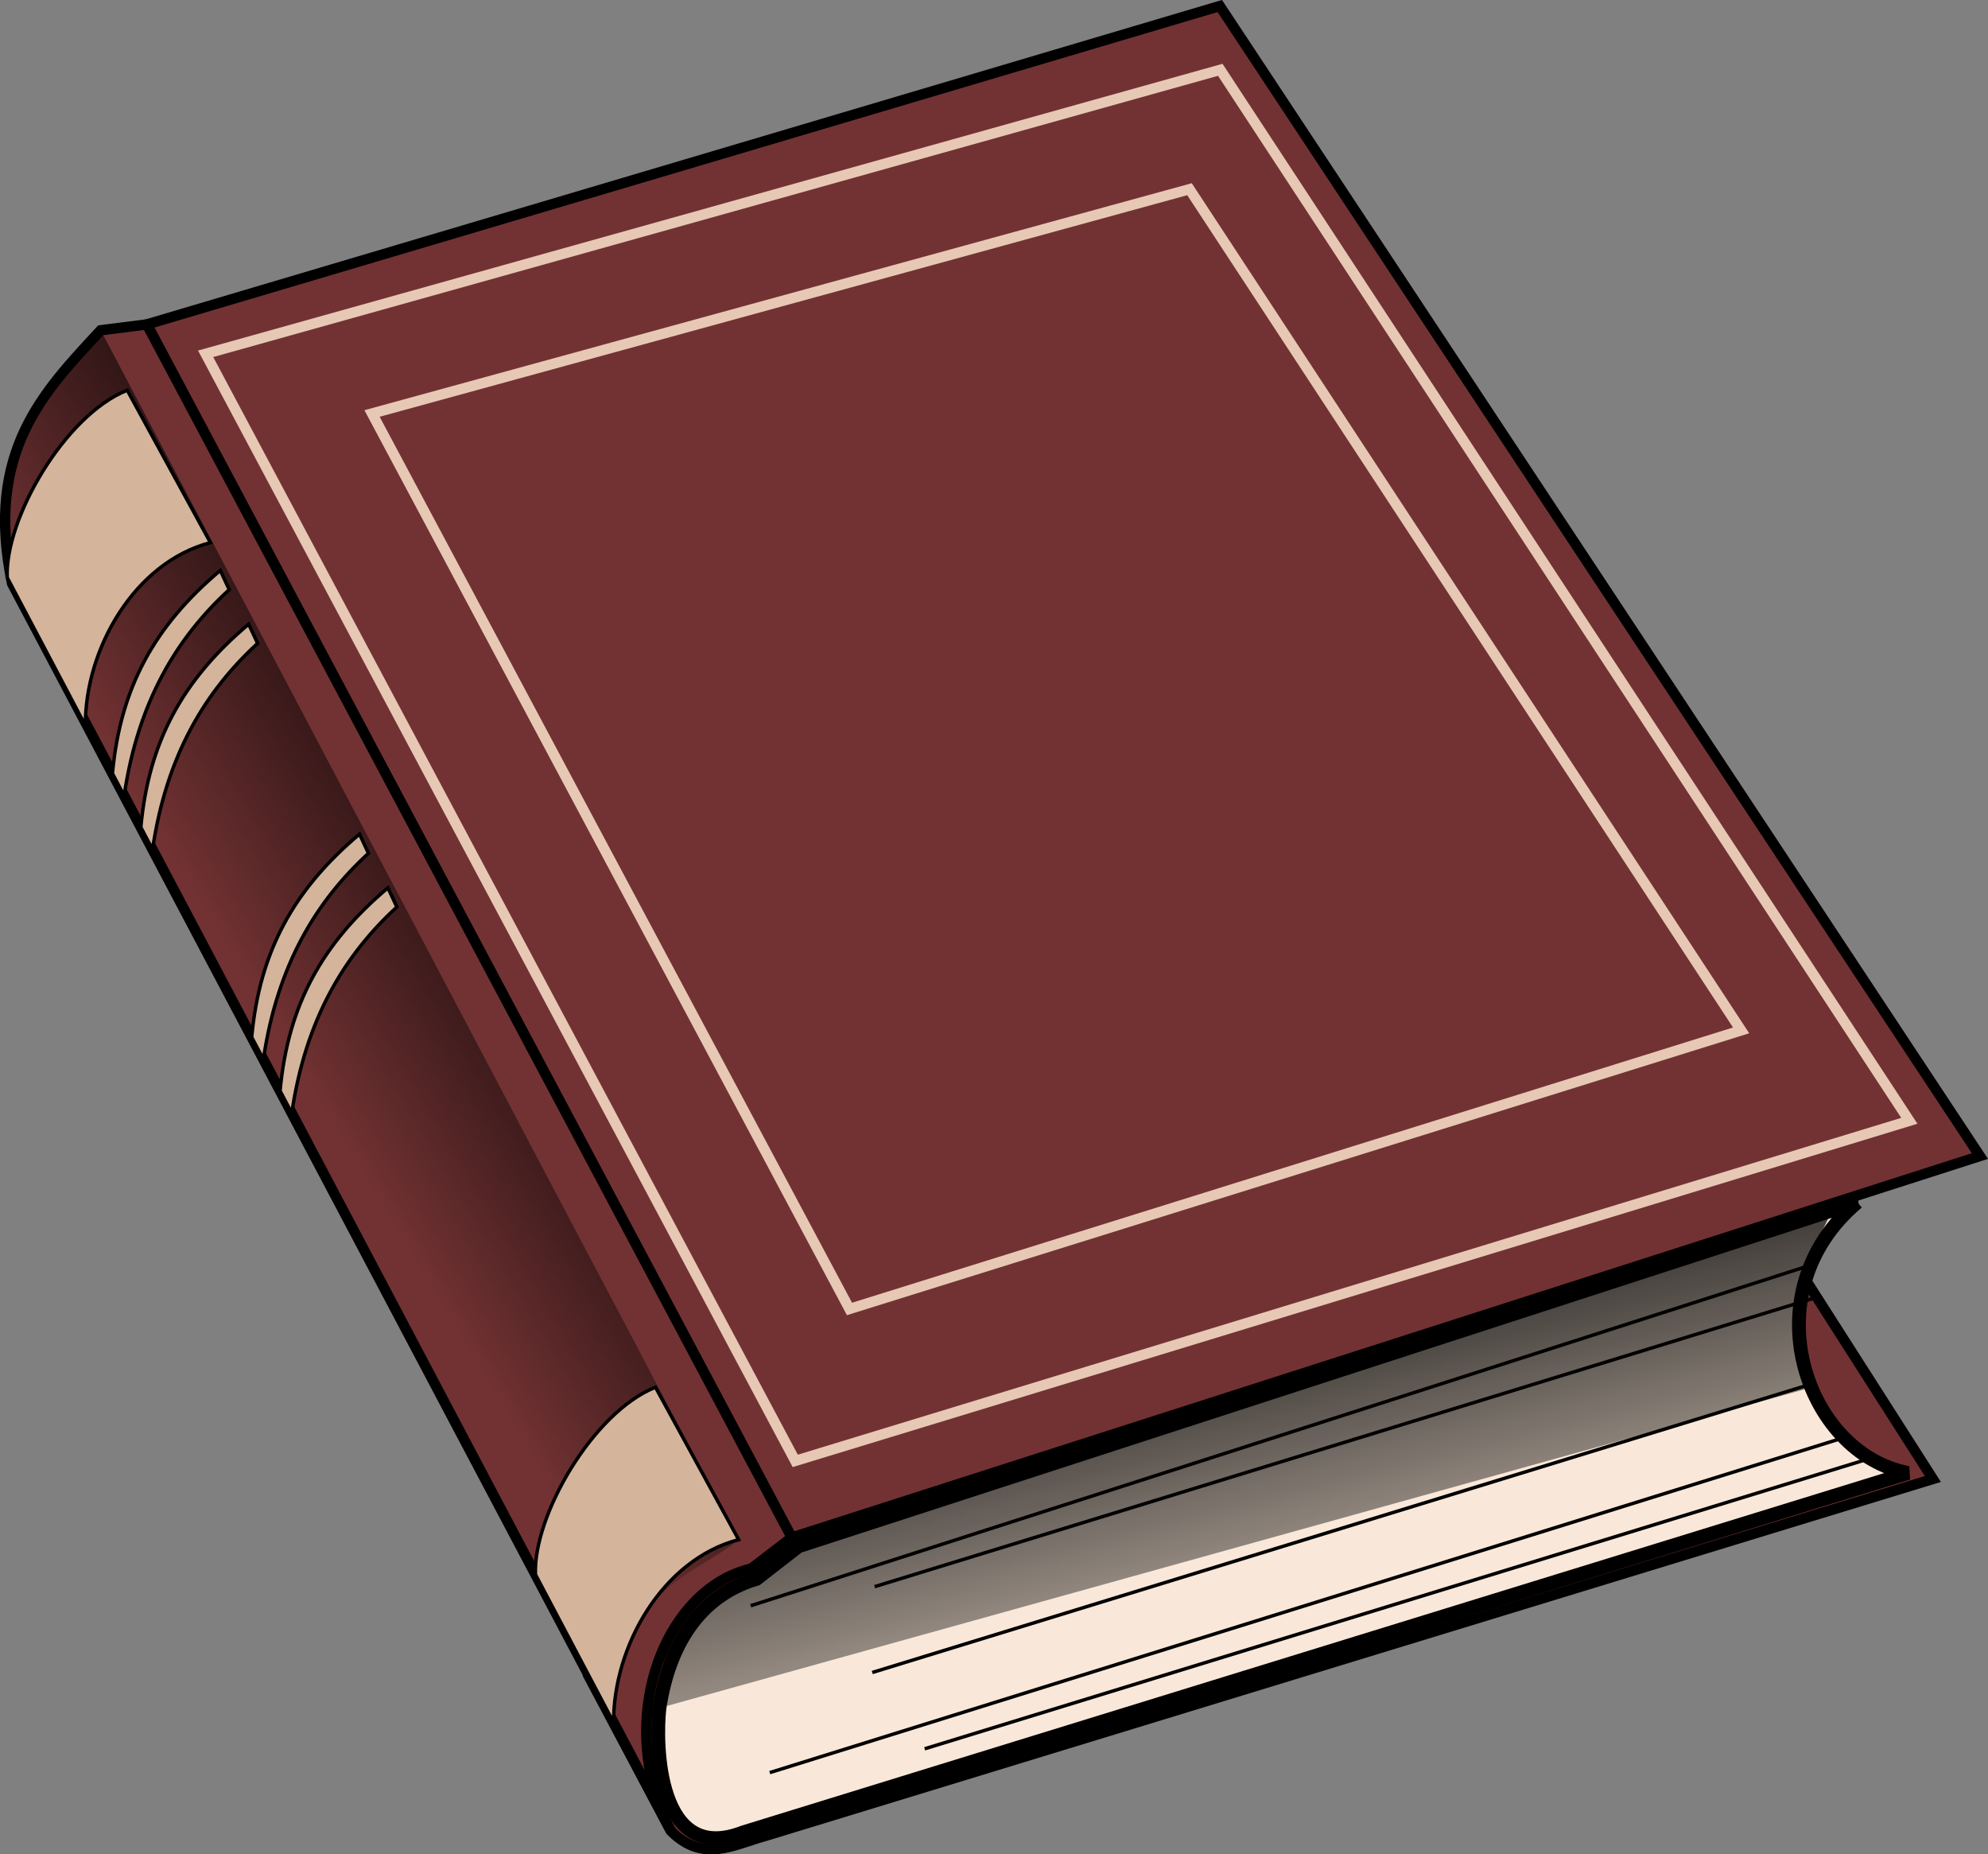 <?xml version="1.0" encoding="UTF-8" standalone="no"?>
<svg
   xmlns:dc="http://purl.org/dc/elements/1.1/"
   xmlns:cc="http://creativecommons.org/ns#"
   xmlns:rdf="http://www.w3.org/1999/02/22-rdf-syntax-ns#"
   xmlns:svg="http://www.w3.org/2000/svg"
   xmlns="http://www.w3.org/2000/svg"
   xmlns:xlink="http://www.w3.org/1999/xlink"
   xmlns:sodipodi="http://sodipodi.sourceforge.net/DTD/sodipodi-0.dtd"
   xmlns:inkscape="http://www.inkscape.org/namespaces/inkscape"
   inkscape:export-ydpi="100"
   inkscape:export-xdpi="100"
   inkscape:export-filename="C:\Users\mmtobias\Documents\GitHub\traveling-gis-chat-book\docs\book_icon.png"
   width="50.844mm"
   height="47.417mm"
   viewBox="0 0 50.844 47.417"
   version="1.1"
   id="svg8"
   inkscape:version="1.0rc1 (09960d6f05, 2020-04-09)"
   sodipodi:docname="book_icon.svg">
  <rect x="0" y="0" width="50.844" height="47.417" fill="#808080" stroke="none"/>
  <defs
     id="defs2">
    <linearGradient
       inkscape:collect="always"
       id="linearGradient933">
      <stop
         style="stop-color:#000000;stop-opacity:1;"
         offset="0"
         id="stop929" />
      <stop
         style="stop-color:#000000;stop-opacity:0;"
         offset="1"
         id="stop931" />
    </linearGradient>
    <linearGradient
       gradientTransform="translate(4.455,4.969)"
       inkscape:collect="always"
       xlink:href="#linearGradient933"
       id="linearGradient935"
       x1="25.142"
       y1="37.809"
       x2="16.845"
       y2="42.779"
       gradientUnits="userSpaceOnUse" />
    <linearGradient
       gradientTransform="translate(4.455,4.969)"
       inkscape:collect="always"
       xlink:href="#linearGradient933"
       id="linearGradient971"
       x1="33.452"
       y1="30.178"
       x2="37.148"
       y2="44.87"
       gradientUnits="userSpaceOnUse" />
  </defs>
  <sodipodi:namedview
     id="base"
     pagecolor="#ffffff"
     bordercolor="#666666"
     borderopacity="1.0"
     inkscape:pageopacity="0.0"
     inkscape:pageshadow="2"
     inkscape:zoom="4.34"
     inkscape:cx="126.67433"
     inkscape:cy="124.43651"
     inkscape:document-units="mm"
     inkscape:current-layer="layer2"
     inkscape:document-rotation="0"
     showgrid="false"
     fit-margin-top="0"
     fit-margin-left="0"
     fit-margin-right="0"
     fit-margin-bottom="0"
     inkscape:object-paths="true"
     inkscape:snap-global="false"
     inkscape:window-width="2400"
     inkscape:window-height="1411"
     inkscape:window-x="2391"
     inkscape:window-y="-9"
     inkscape:window-maximized="1" />
  <g
     transform="translate(-4.455,-4.969)"
     inkscape:groupmode="layer"
     id="layer2"
     inkscape:label="book">
    <path
       style="display:inline;fill:#723233;fill-opacity:1;stroke:#000000;stroke-width:0.265px;stroke-linecap:butt;stroke-linejoin:miter;stroke-opacity:1"
       d="m 50.188,38.24 4.173,6.531 -29.864,9.128 c -0.807,0.22 -1.587,0.7 -2.411,-0.127 l -2.103,-3.959 3.965,-5.685 25.09,-7.404 z"
       id="path900"
       inkscape:connector-curvature="0"
       sodipodi:nodetypes="cccc"
       transform="translate(-0.472,-1.984)" />
    <path
       id="path852"
       style="fill:#f9e8d9;fill-opacity:1;stroke:#000000;stroke-width:0.353;stroke-linecap:round;stroke-miterlimit:4;stroke-dasharray:none;stroke-opacity:1"
       d="m 51.958,35.711 -27.085,8.797 -1.07,0.832 c -1.637,0.486 -2.284,1.961 -2.483,3.311 -0.102,0.883 -0.073,4.036 2.143,3.172 l 29.79,-9.19 c -2.628,-0.501 -4.05,-4.607 -1.295,-6.922 z"
       inkscape:connector-curvature="0"
       sodipodi:nodetypes="ccccccc" />
    <path
       style="fill:url(#linearGradient971);fill-opacity:1;stroke:none;stroke-width:0.265px;stroke-linecap:butt;stroke-linejoin:miter;stroke-opacity:1"
       d="M 21.52,48.588 50.661,40.48 c -0.756,-1.72 0.028,-3.85 1.707,-6.218 l -31.214,8.901 z"
       id="path955"
       inkscape:connector-curvature="0"
       sodipodi:nodetypes="ccccc" />
    <path
       style="fill:#723233;fill-opacity:1;stroke:#000000;stroke-width:0.265px;stroke-linecap:butt;stroke-linejoin:miter;stroke-opacity:1"
       d="M 8.211,13.264 24.704,44.284 55.092,34.529 35.652,5.123 Z"
       id="path850"
       inkscape:connector-curvature="0"
       sodipodi:nodetypes="ccccc" />
    <path
       style="fill:#723233;fill-opacity:1;stroke:#000000;stroke-width:0.265px;stroke-linecap:butt;stroke-linejoin:miter;stroke-opacity:1"
       d="M 24.704,44.284 8.211,13.264 7.031,13.414 c -1.458,1.573 -2.97,3.101 -2.267,6.476 L 21.613,51.787 c -1.465,-2.773 -0.203,-6.183 2.055,-6.709 z"
       id="path882"
       inkscape:connector-curvature="0"
       sodipodi:nodetypes="ccccccc" />
    <path
       style="fill:url(#linearGradient935);fill-opacity:1;stroke:none;stroke-width:0.265px;stroke-linecap:butt;stroke-linejoin:miter;stroke-opacity:1"
       d="M 23.348,44.337 7.031,13.414 C 5.811,14.99 4.161,16.024 4.64,19.739 L 20.148,49.015 c 0.246,-3.509 1.911,-3.645 3.199,-4.677 z"
       id="path909"
       inkscape:connector-curvature="0"
       sodipodi:nodetypes="ccccc" />
    <path
       style="fill:#d4b59c;fill-opacity:1;stroke:#000000;stroke-width:0.088;stroke-linecap:butt;stroke-linejoin:miter;stroke-miterlimit:4;stroke-dasharray:none;stroke-opacity:1"
       d="m 20.148,49.015 c -0.009,-1.954 1.255,-4.171 3.199,-4.677 l -2.128,-3.897 c -1.6,0.635 -3.136,3.298 -3.069,4.791 z"
       id="path890"
       inkscape:connector-curvature="0"
       sodipodi:nodetypes="ccccc" />
    <path
       transform="translate(-0.472,-1.984)"
       style="display:inline;fill:#d4b59c;fill-opacity:1;stroke:#000000;stroke-width:0.088;stroke-linecap:butt;stroke-linejoin:miter;stroke-miterlimit:4;stroke-dasharray:none;stroke-opacity:1"
       d="m 12.389,35.415 c 0.358,-2.43 1.37,-4.062 2.688,-5.269 l -0.229,-0.491 c -1.679,1.415 -2.556,2.993 -2.758,5.193 z"
       id="path892"
       inkscape:connector-curvature="0"
       sodipodi:nodetypes="ccccc" />
    <path
       transform="translate(-0.472,-1.984)"
       sodipodi:nodetypes="ccccc"
       inkscape:connector-curvature="0"
       id="path894"
       d="m 11.663,34.041 c 0.358,-2.43 1.37,-4.062 2.688,-5.269 L 14.122,28.281 c -1.679,1.415 -2.556,2.993 -2.758,5.193 z"
       style="display:inline;fill:#d4b59c;fill-opacity:1;stroke:#000000;stroke-width:0.088;stroke-linecap:butt;stroke-linejoin:miter;stroke-miterlimit:4;stroke-dasharray:none;stroke-opacity:1" />
    <path
       transform="translate(-0.472,-1.984)"
       style="display:inline;fill:none;stroke:#e7c8b4;stroke-width:0.265;stroke-linecap:butt;stroke-linejoin:miter;stroke-miterlimit:4;stroke-dasharray:none;stroke-opacity:1"
       d="M 10.186,16 25.266,44.308 53.759,35.612 36.136,8.738 Z"
       id="path878"
       inkscape:connector-curvature="0" />
    <path
       transform="translate(-0.472,-1.984)"
       sodipodi:nodetypes="ccccc"
       inkscape:connector-curvature="0"
       id="path896"
       d="m 8.828,28.673 c 0.358,-2.43 1.37,-4.062 2.688,-5.269 l -0.229,-0.491 c -1.679,1.415 -2.556,2.993 -2.758,5.193 z"
       style="display:inline;fill:#d4b59c;fill-opacity:1;stroke:#000000;stroke-width:0.088;stroke-linecap:butt;stroke-linejoin:miter;stroke-miterlimit:4;stroke-dasharray:none;stroke-opacity:1" />
    <path
       transform="translate(-0.472,-1.984)"
       style="display:inline;fill:none;stroke:#e7c8b4;stroke-width:0.265;stroke-linecap:butt;stroke-linejoin:miter;stroke-miterlimit:4;stroke-dasharray:none;stroke-opacity:1"
       d="M 14.442,17.526 26.653,40.423 49.457,33.3 35.349,11.791 Z"
       id="path880"
       inkscape:connector-curvature="0" />
    <path
       transform="translate(-0.472,-1.984)"
       style="display:inline;fill:#d4b59c;fill-opacity:1;stroke:#000000;stroke-width:0.088;stroke-linecap:butt;stroke-linejoin:miter;stroke-miterlimit:4;stroke-dasharray:none;stroke-opacity:1"
       d="m 8.102,27.299 c 0.358,-2.43 1.37,-4.062 2.688,-5.269 l -0.229,-0.491 c -1.679,1.415 -2.556,2.993 -2.758,5.193 z"
       id="path898"
       inkscape:connector-curvature="0"
       sodipodi:nodetypes="ccccc" />
    <path
       style="fill:none;stroke:#000000;stroke-width:0.088;stroke-linecap:butt;stroke-linejoin:miter;stroke-miterlimit:4;stroke-dasharray:none;stroke-opacity:1"
       d="M 50.6,37.371 23.654,46.028"
       id="path945"
       inkscape:connector-curvature="0"
       sodipodi:nodetypes="cc" />
    <path
       sodipodi:nodetypes="ccccc"
       inkscape:connector-curvature="0"
       id="path907"
       d="m 6.638,23.521 c -0.009,-1.954 1.255,-4.171 3.199,-4.677 l -2.128,-3.897 c -1.6,0.635 -3.136,3.298 -3.069,4.791 z"
       style="fill:#d4b59c;fill-opacity:1;stroke:#000000;stroke-width:0.088;stroke-linecap:butt;stroke-linejoin:miter;stroke-miterlimit:4;stroke-dasharray:none;stroke-opacity:1" />
    <path
       inkscape:connector-curvature="0"
       id="path947"
       d="M 51.514,41.76 24.142,50.295"
       style="fill:none;stroke:#000000;stroke-width:0.088;stroke-linecap:butt;stroke-linejoin:miter;stroke-miterlimit:4;stroke-dasharray:none;stroke-opacity:1"
       sodipodi:nodetypes="cc" />
    <path
       sodipodi:nodetypes="cc"
       inkscape:connector-curvature="0"
       id="path949"
       d="M 50.783,40.358 26.763,47.735"
       style="fill:none;stroke:#000000;stroke-width:0.088;stroke-linecap:butt;stroke-linejoin:miter;stroke-miterlimit:4;stroke-dasharray:none;stroke-opacity:1" />
    <path
       style="fill:none;stroke:#000000;stroke-width:0.088;stroke-linecap:butt;stroke-linejoin:miter;stroke-miterlimit:4;stroke-dasharray:none;stroke-opacity:1"
       d="M 50.844,38.163 26.824,45.54"
       id="path951"
       inkscape:connector-curvature="0"
       sodipodi:nodetypes="cc" />
    <path
       sodipodi:nodetypes="cc"
       inkscape:connector-curvature="0"
       id="path953"
       d="M 52.124,42.309 28.104,49.686"
       style="fill:none;stroke:#000000;stroke-width:0.088;stroke-linecap:butt;stroke-linejoin:miter;stroke-miterlimit:4;stroke-dasharray:none;stroke-opacity:1" />
  </g>
</svg>

